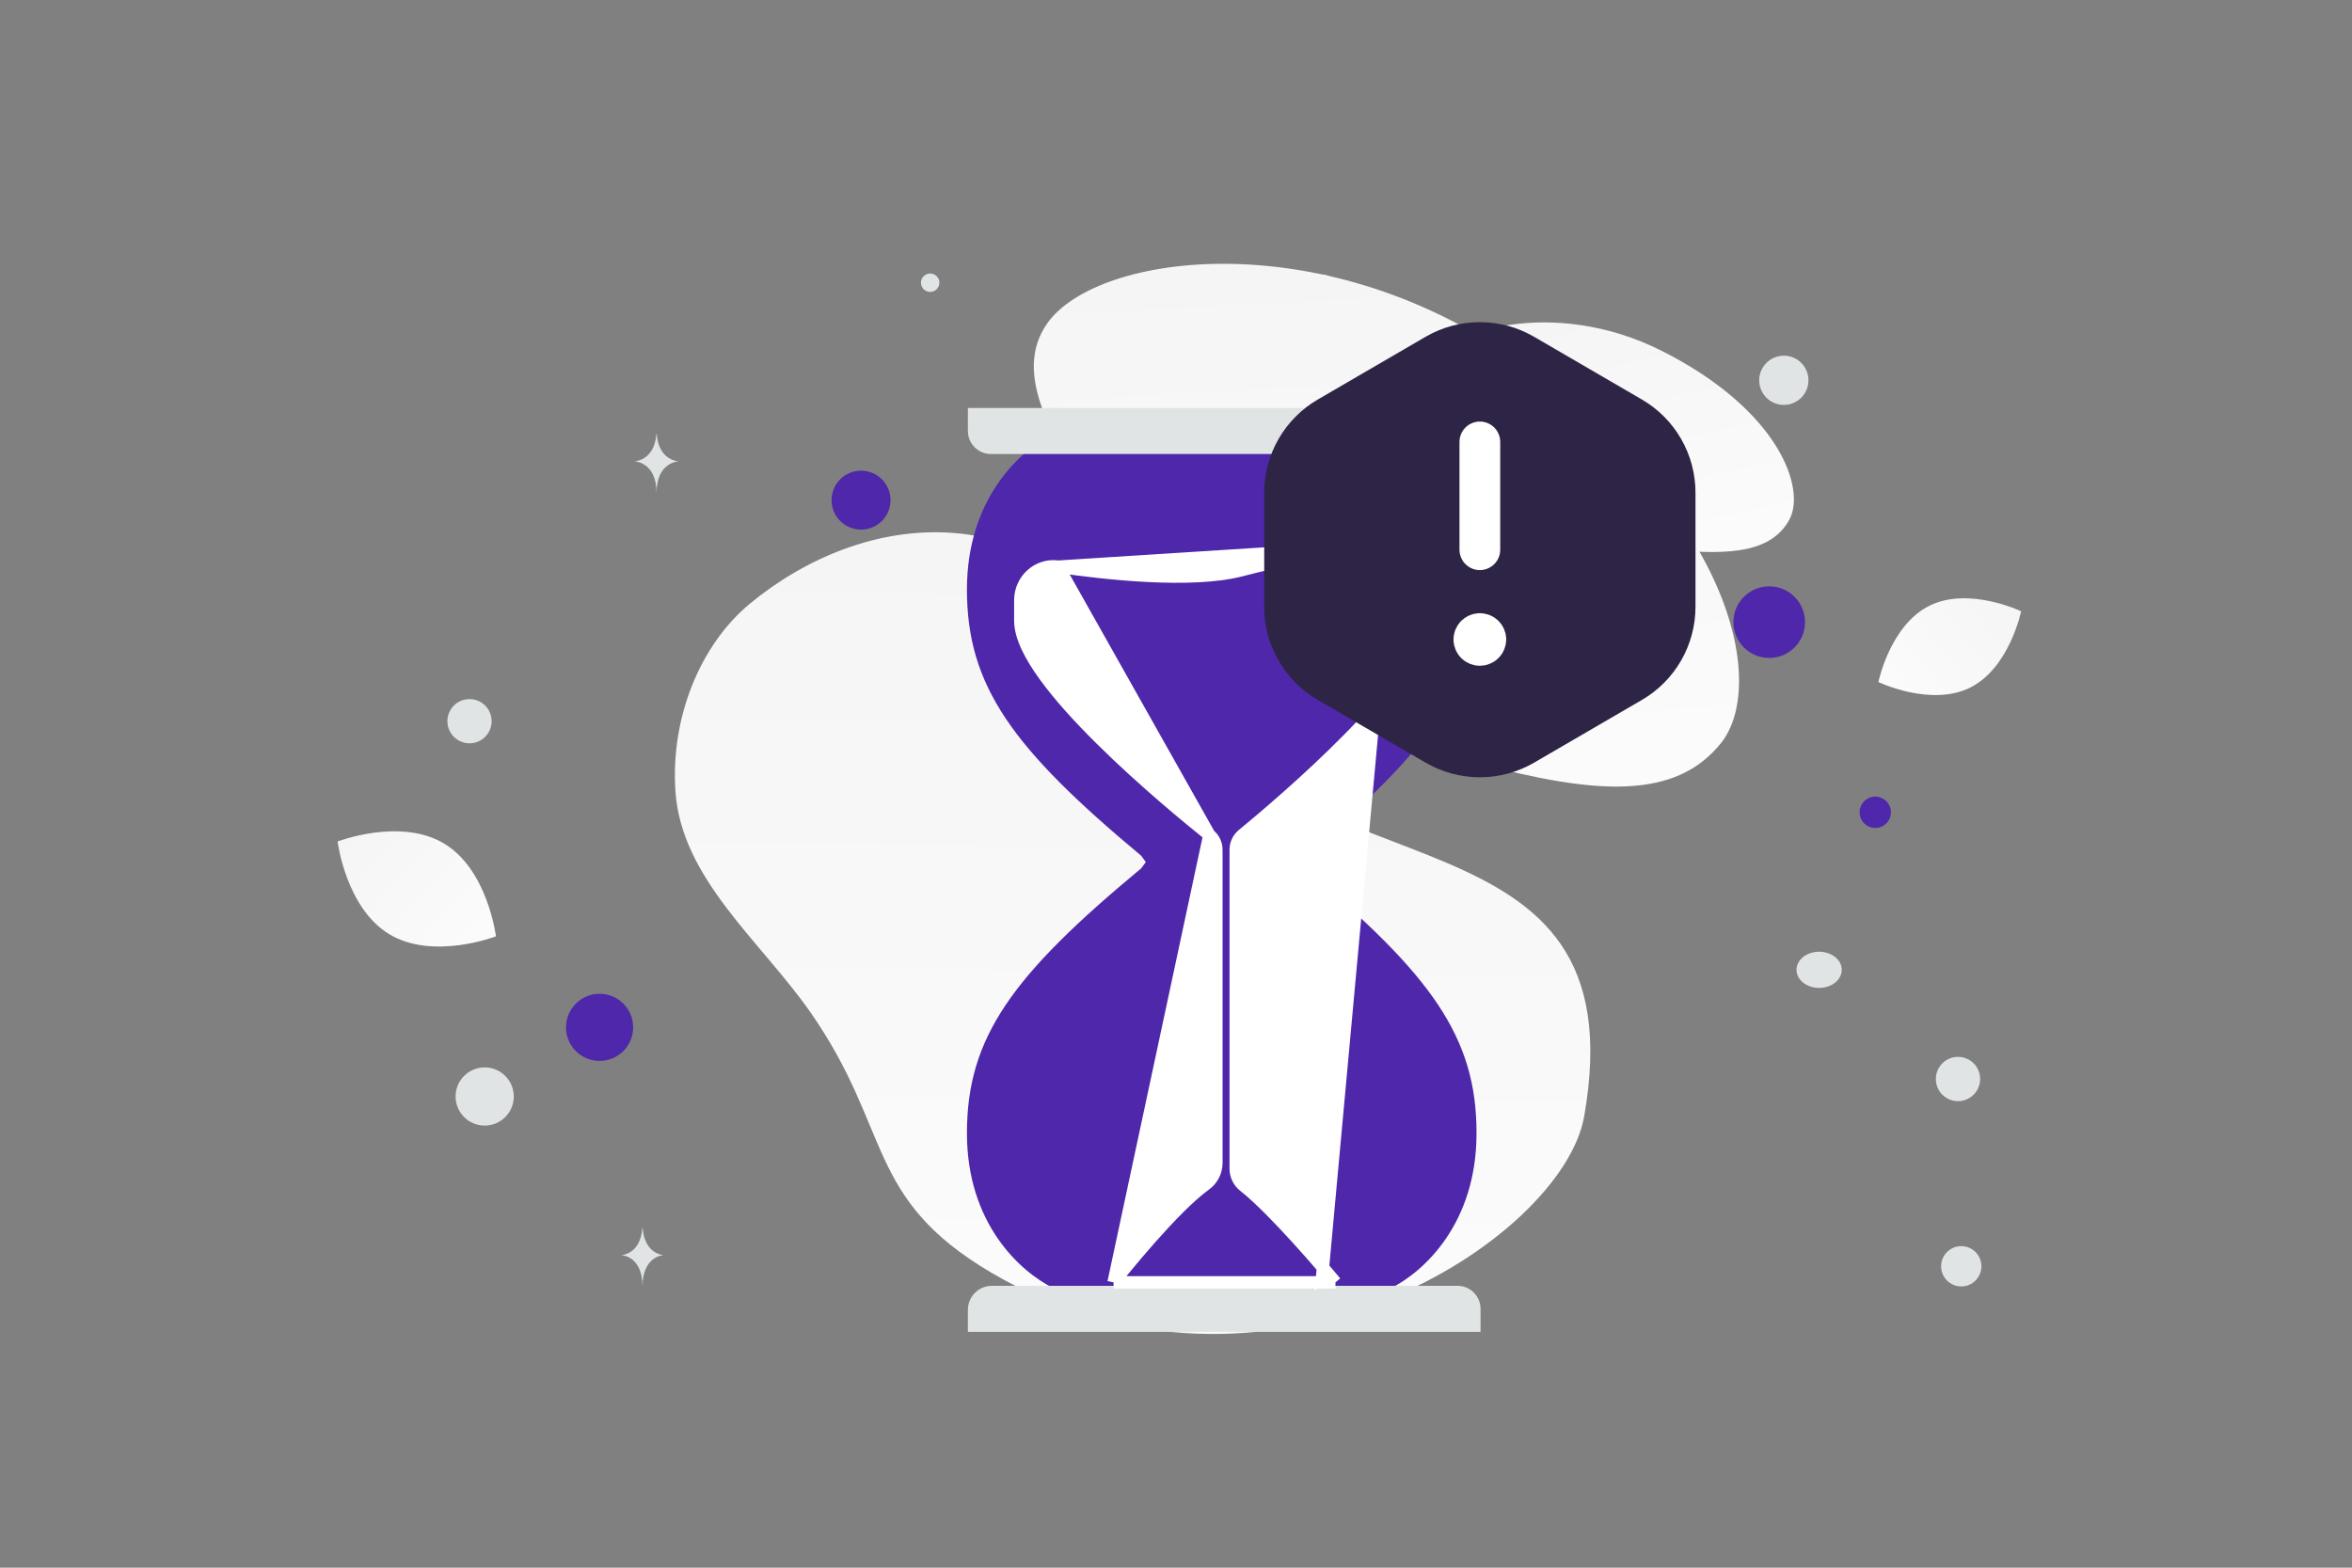 <svg width="900" height="600" viewBox="0 0 900 600" fill="none" xmlns="http://www.w3.org/2000/svg">
<rect x="0" y="0" width="900" height="600" fill="#808080" stroke="none"/>
<g clip-path="url(#clip0_1235_24665)">
<path d="M684.634 199.011C677.901 211.027 663.156 212.678 639.534 210.394C621.769 208.674 605.568 207.343 587.801 197.656C575.365 190.88 565.522 181.714 558.337 172.811C550.551 163.166 539.685 152.158 545.012 141.222C552.333 126.2 594.669 113.548 635.779 134.238C680.939 156.973 691.22 187.268 684.634 199.011Z" fill="url(#paint0_linear_1235_24665)"/>
<path d="M753.862 263.172C738.787 270.65 718.778 261.034 718.778 261.034C718.778 261.034 723.224 239.298 738.308 231.83C753.384 224.351 773.385 233.957 773.385 233.957C773.385 233.957 768.938 255.693 753.862 263.172Z" fill="url(#paint1_linear_1235_24665)"/>
<path d="M149.052 357.602C165.777 367.626 189.773 358.36 189.773 358.36C189.773 358.36 186.635 332.845 169.9 322.832C153.175 312.808 129.19 322.063 129.19 322.063C129.19 322.063 132.327 347.578 149.052 357.602Z" fill="url(#paint2_linear_1235_24665)"/>
<path d="M676.994 224.408C669.426 224.408 663.29 230.544 663.29 238.112C663.29 245.681 669.426 251.816 676.994 251.816C684.563 251.816 690.698 245.681 690.698 238.112C690.698 230.544 684.563 224.408 676.994 224.408Z" fill="#4F27AA"/>
<path d="M329.481 180.141C323.251 180.141 318.2 185.192 318.2 191.422C318.2 197.652 323.251 202.703 329.481 202.703C335.711 202.703 340.762 197.652 340.762 191.422C340.762 185.192 335.711 180.141 329.481 180.141Z" fill="#4F27AA"/>
<path d="M229.433 406.048C222.337 406.048 216.585 400.295 216.585 393.2C216.585 386.104 222.337 380.352 229.433 380.352C236.529 380.352 242.281 386.104 242.281 393.2C242.281 400.295 236.529 406.048 229.433 406.048Z" fill="#4F27AA"/>
<path d="M717.578 316.887C714.267 316.887 711.582 314.202 711.582 310.891C711.582 307.579 714.267 304.895 717.578 304.895C720.89 304.895 723.574 307.579 723.574 310.891C723.574 314.202 720.89 316.887 717.578 316.887Z" fill="#4F27AA"/>
<path d="M750.48 492.356C746.222 492.356 742.771 488.904 742.771 484.647C742.771 480.389 746.222 476.938 750.48 476.938C754.738 476.938 758.189 480.389 758.189 484.647C758.189 488.904 754.738 492.356 750.48 492.356Z" fill="#E1E4E5"/>
<path d="M185.464 430.793C179.314 430.793 174.329 425.808 174.329 419.658C174.329 413.509 179.314 408.523 185.464 408.523C191.614 408.523 196.599 413.509 196.599 419.658C196.599 425.808 191.614 430.793 185.464 430.793Z" fill="#E1E4E5"/>
<path d="M749.233 421.448C744.553 421.448 740.759 417.654 740.759 412.974C740.759 408.294 744.553 404.5 749.233 404.5C753.913 404.5 757.707 408.294 757.707 412.974C757.707 417.654 753.913 421.448 749.233 421.448Z" fill="#E1E4E5"/>
<path d="M682.589 154.973C677.385 154.973 673.167 150.755 673.167 145.551C673.167 140.347 677.385 136.129 682.589 136.129C687.792 136.129 692.011 140.347 692.011 145.551C692.011 150.755 687.792 154.973 682.589 154.973Z" fill="#E1E4E5"/>
<path d="M187.834 273.832C189.044 278.346 186.365 282.985 181.851 284.195C177.338 285.404 172.698 282.725 171.489 278.212C170.279 273.698 172.958 269.059 177.472 267.849C181.985 266.64 186.625 269.318 187.834 273.832Z" fill="#E1E4E5"/>
<path d="M355.928 111.726C353.983 111.726 352.407 110.149 352.407 108.205C352.407 106.26 353.983 104.684 355.928 104.684C357.873 104.684 359.449 106.26 359.449 108.205C359.449 110.149 357.873 111.726 355.928 111.726Z" fill="#E1E4E5"/>
<path d="M696.094 378.106C691.312 378.106 687.436 375.005 687.436 371.18C687.436 367.355 691.312 364.254 696.094 364.254C700.876 364.254 704.752 367.355 704.752 371.18C704.752 375.005 700.876 378.106 696.094 378.106Z" fill="#E1E4E5"/>
<path d="M511.709 109.593C512.584 112.861 510.645 116.219 507.378 117.095C504.11 117.97 500.752 116.031 499.876 112.764C499.001 109.496 500.94 106.138 504.207 105.262C507.475 104.387 510.833 106.326 511.709 109.593Z" fill="#E1E4E5"/>
<path d="M251.166 166.055H251.29C252.02 176.403 259.716 176.562 259.716 176.562C259.716 176.562 251.229 176.728 251.229 188.685C251.229 176.728 242.743 176.562 242.743 176.562C242.743 176.562 250.436 176.403 251.166 166.055ZM245.8 469.894H245.918C246.619 480.212 254.008 480.37 254.008 480.37C254.008 480.37 245.86 480.536 245.86 492.457C245.86 480.536 237.713 480.37 237.713 480.37C237.713 480.37 245.098 480.212 245.8 469.894Z" fill="#E1E4E5"/>
<path d="M658.557 284.383C641.238 305.984 611.455 304.385 565.371 292.052C530.713 282.771 499.029 274.778 467 249.7C444.581 232.157 428.091 210.729 416.787 190.701C404.536 169.004 386.626 143.588 400.802 123.664C420.282 96.296 508.409 85.198 583.088 139.806C665.12 199.807 675.497 263.275 658.557 284.383Z" fill="url(#paint3_linear_1235_24665)"/>
<path d="M606.188 427.281C597.844 474.705 484.149 548.653 379.485 487.175C330.807 458.581 341.577 432.403 310.001 387.264C291.179 360.36 260.754 336.252 258.468 302.973C256.488 274.247 268.224 246.593 286.82 231.153C328.642 196.431 399.999 182.583 448.255 263.822C496.51 345.061 627.693 304.969 606.188 427.281Z" fill="url(#paint4_linear_1235_24665)"/>
<path d="M468 166V353H448.284C448.284 344.663 440.552 332.544 436.686 327.526C387.396 286.421 370 262.562 370 225.632C370 190.895 390.296 172.368 403.053 166H468ZM468 166V353H487.515C487.515 344.663 495.168 332.544 498.994 327.526C547.781 286.421 565 262.562 565 225.632C565 190.895 544.911 172.368 532.284 166H468Z" fill="#4F27AA"/>
<path d="M468 493V307H448.284C448.284 315.292 440.552 327.347 436.686 332.337C387.396 373.223 370 396.954 370 433.687C370 468.238 390.296 486.666 403.053 493H468ZM468 493V307H487.515C487.515 315.292 495.168 327.347 498.994 332.337C547.781 373.223 565 396.954 565 433.687C565 468.238 544.911 486.666 532.284 493H468Z" fill="#4F27AA"/>
<path d="M566.535 509.74H370.369V501.307C370.369 496.233 374.487 492.117 379.57 492.117H557.713C562.585 492.117 566.535 496.062 566.535 500.928V509.74Z" fill="#E1E4E5"/>
<path d="M404.932 216.875C413.771 218.175 426.521 219.764 439.463 220.404C452.462 221.047 465.425 220.717 474.798 218.292C503.363 210.9 521.136 208.969 531.6 208.806L404.932 216.875ZM404.932 216.875C397.206 215.739 390.419 221.88 390.419 229.71V237.528C390.419 240.706 391.451 244.151 393.1 247.672C394.76 251.216 397.117 254.986 399.936 258.856C405.574 266.595 413.205 274.924 421.242 282.891C437.326 298.836 455.265 313.555 462.759 319.554M404.932 216.875L462.759 319.554L404.932 216.875ZM462.759 319.554C464.452 320.909 465.459 323.005 465.459 325.247V445.056C465.459 448.388 463.858 451.481 461.211 453.382C455.092 457.775 447.043 466.251 440.639 473.462C437.036 477.524 433.515 481.657 430.078 485.86L429.423 486.666L429.252 486.878L429.208 486.933L429.196 486.947L429.193 486.951L429.192 486.952L431.037 488.433L429.192 486.953L426.108 490.798M462.759 319.554L426.108 490.798L462.759 319.554ZM426.108 490.798H431.037H426.108ZM426.108 490.798H431.037H426.108ZM505.931 488.433L507.739 486.908V486.907L507.736 486.903L507.724 486.89L507.679 486.837L507.507 486.633L506.845 485.855C503.368 481.79 499.829 477.778 496.229 473.82C489.81 466.769 481.848 458.459 476.035 453.897L476.034 453.896C474.038 452.332 472.848 449.896 472.848 447.293V325.214C472.848 322.979 473.838 320.884 475.513 319.509H475.514C482.86 313.473 500.416 298.691 516.153 282.696C524.017 274.703 531.482 266.351 536.997 258.598C539.755 254.72 542.059 250.945 543.682 247.4C545.294 243.877 546.3 240.438 546.3 237.273V223.595C546.3 215.394 539.742 208.679 531.6 208.806L505.931 488.433ZM505.931 488.433L507.74 486.908L505.931 488.433ZM505.931 488.433L507.74 486.908L505.931 488.433ZM431.037 490.798H511.018H431.037ZM431.037 490.798H511.018H431.037ZM511.018 490.798L507.74 486.908L511.018 490.798ZM511.018 490.798L507.74 486.908L511.018 490.798Z" fill="white"/>
<path d="M404.932 216.875C397.206 215.739 390.419 221.88 390.419 229.71V237.528C390.419 240.706 391.451 244.151 393.1 247.672C394.76 251.216 397.117 254.986 399.936 258.856C405.574 266.595 413.205 274.924 421.242 282.891C437.326 298.836 455.265 313.555 462.759 319.554M404.932 216.875L462.759 319.554M462.759 319.554C464.452 320.909 465.459 323.005 465.459 325.247V445.056C465.459 448.388 463.858 451.481 461.211 453.382C455.092 457.775 447.043 466.251 440.639 473.462C437.036 477.524 433.515 481.657 430.078 485.86L429.423 486.666L429.252 486.878L429.208 486.933L429.196 486.947L429.193 486.951L429.192 486.952L431.037 488.433L429.192 486.953L426.108 490.798M462.759 319.554L426.108 490.798M426.108 490.798H431.037M426.108 490.798H431.037M505.931 488.433L507.74 486.908M505.931 488.433L507.74 486.908M431.037 490.798H511.018M431.037 490.798H511.018M511.018 490.798L507.74 486.908M511.018 490.798L507.74 486.908M404.932 216.875C413.771 218.175 426.521 219.764 439.463 220.404C452.462 221.047 465.425 220.717 474.798 218.292C503.363 210.9 521.136 208.969 531.6 208.806L404.932 216.875ZM505.931 488.433L507.739 486.908V486.907L507.736 486.903L507.724 486.89L507.679 486.837L507.507 486.633L506.845 485.855C503.368 481.79 499.829 477.778 496.229 473.82C489.81 466.769 481.848 458.459 476.035 453.897L476.034 453.896C474.038 452.332 472.848 449.896 472.848 447.293V325.214C472.848 322.979 473.838 320.884 475.513 319.509H475.514C482.86 313.473 500.416 298.691 516.153 282.696C524.017 274.703 531.482 266.351 536.997 258.598C539.755 254.72 542.059 250.945 543.682 247.4C545.294 243.877 546.3 240.438 546.3 237.273V223.595C546.3 215.394 539.742 208.679 531.6 208.806L505.931 488.433V488.433Z" stroke="white" stroke-width="4.73"/>
<path d="M557.384 173.768H379.192C374.32 173.768 370.369 169.822 370.369 164.956V156.145H566.535V164.628C566.535 169.678 562.441 173.768 557.384 173.768Z" fill="#E1E4E5"/>
<path fill-rule="evenodd" clip-rule="evenodd" d="M483.753 232.222V188.562C483.754 181.345 485.647 174.254 489.245 167.998C492.842 161.741 498.017 156.538 504.254 152.906L545.512 128.894C551.814 125.228 558.974 123.297 566.265 123.297C573.556 123.297 580.716 125.228 587.018 128.894L628.276 152.906C634.515 156.536 639.692 161.739 643.291 167.996C646.89 174.253 648.784 181.344 648.785 188.562V232.222C648.784 239.439 646.891 246.53 643.294 252.787C639.697 259.043 634.522 264.247 628.285 267.879L587.027 291.891C580.725 295.557 573.565 297.488 566.274 297.488C558.983 297.488 551.823 295.557 545.521 291.891L504.263 267.879C498.024 264.249 492.846 259.046 489.247 252.789C485.648 246.532 483.754 239.44 483.753 232.222Z" fill="#2E2445"/>
<path d="M566.269 210.391V169.133M566.26 242.481C565.959 242.48 565.662 242.539 565.384 242.655C565.106 242.77 564.854 242.939 564.642 243.152C564.43 243.365 564.262 243.618 564.147 243.896C564.033 244.174 563.975 244.472 563.977 244.773C563.99 245.373 564.237 245.943 564.665 246.363C565.094 246.783 565.67 247.018 566.27 247.018C566.869 247.018 567.445 246.783 567.874 246.363C568.303 245.943 568.55 245.373 568.562 244.773C568.562 244.471 568.502 244.172 568.386 243.894C568.27 243.615 568.1 243.362 567.886 243.149C567.673 242.937 567.419 242.768 567.14 242.653C566.861 242.538 566.562 242.48 566.26 242.481" stroke="white" stroke-width="15.588" stroke-linecap="round" stroke-linejoin="round"/>
</g>
<defs>
<linearGradient id="paint0_linear_1235_24665" x1="639.279" y1="276.882" x2="579.271" y2="7.231" gradientUnits="userSpaceOnUse">
<stop stop-color="white"/>
<stop offset="1" stop-color="#EEEEEE"/>
</linearGradient>
<linearGradient id="paint1_linear_1235_24665" x1="695.97" y1="286.498" x2="820.315" y2="188.141" gradientUnits="userSpaceOnUse">
<stop stop-color="white"/>
<stop offset="1" stop-color="#EEEEEE"/>
</linearGradient>
<linearGradient id="paint2_linear_1235_24665" x1="213.774" y1="389.869" x2="79.198" y2="264.83" gradientUnits="userSpaceOnUse">
<stop stop-color="white"/>
<stop offset="1" stop-color="#EEEEEE"/>
</linearGradient>
<linearGradient id="paint3_linear_1235_24665" x1="542.897" y1="423.804" x2="513.006" y2="-130.7" gradientUnits="userSpaceOnUse">
<stop stop-color="white"/>
<stop offset="1" stop-color="#EEEEEE"/>
</linearGradient>
<linearGradient id="paint4_linear_1235_24665" x1="431.505" y1="682.57" x2="439.831" y2="-129.957" gradientUnits="userSpaceOnUse">
<stop stop-color="white"/>
<stop offset="1" stop-color="#EEEEEE"/>
</linearGradient>
<clipPath id="clip0_1235_24665">
<rect width="900" height="600" fill="white"/>
</clipPath>
</defs>
</svg>

